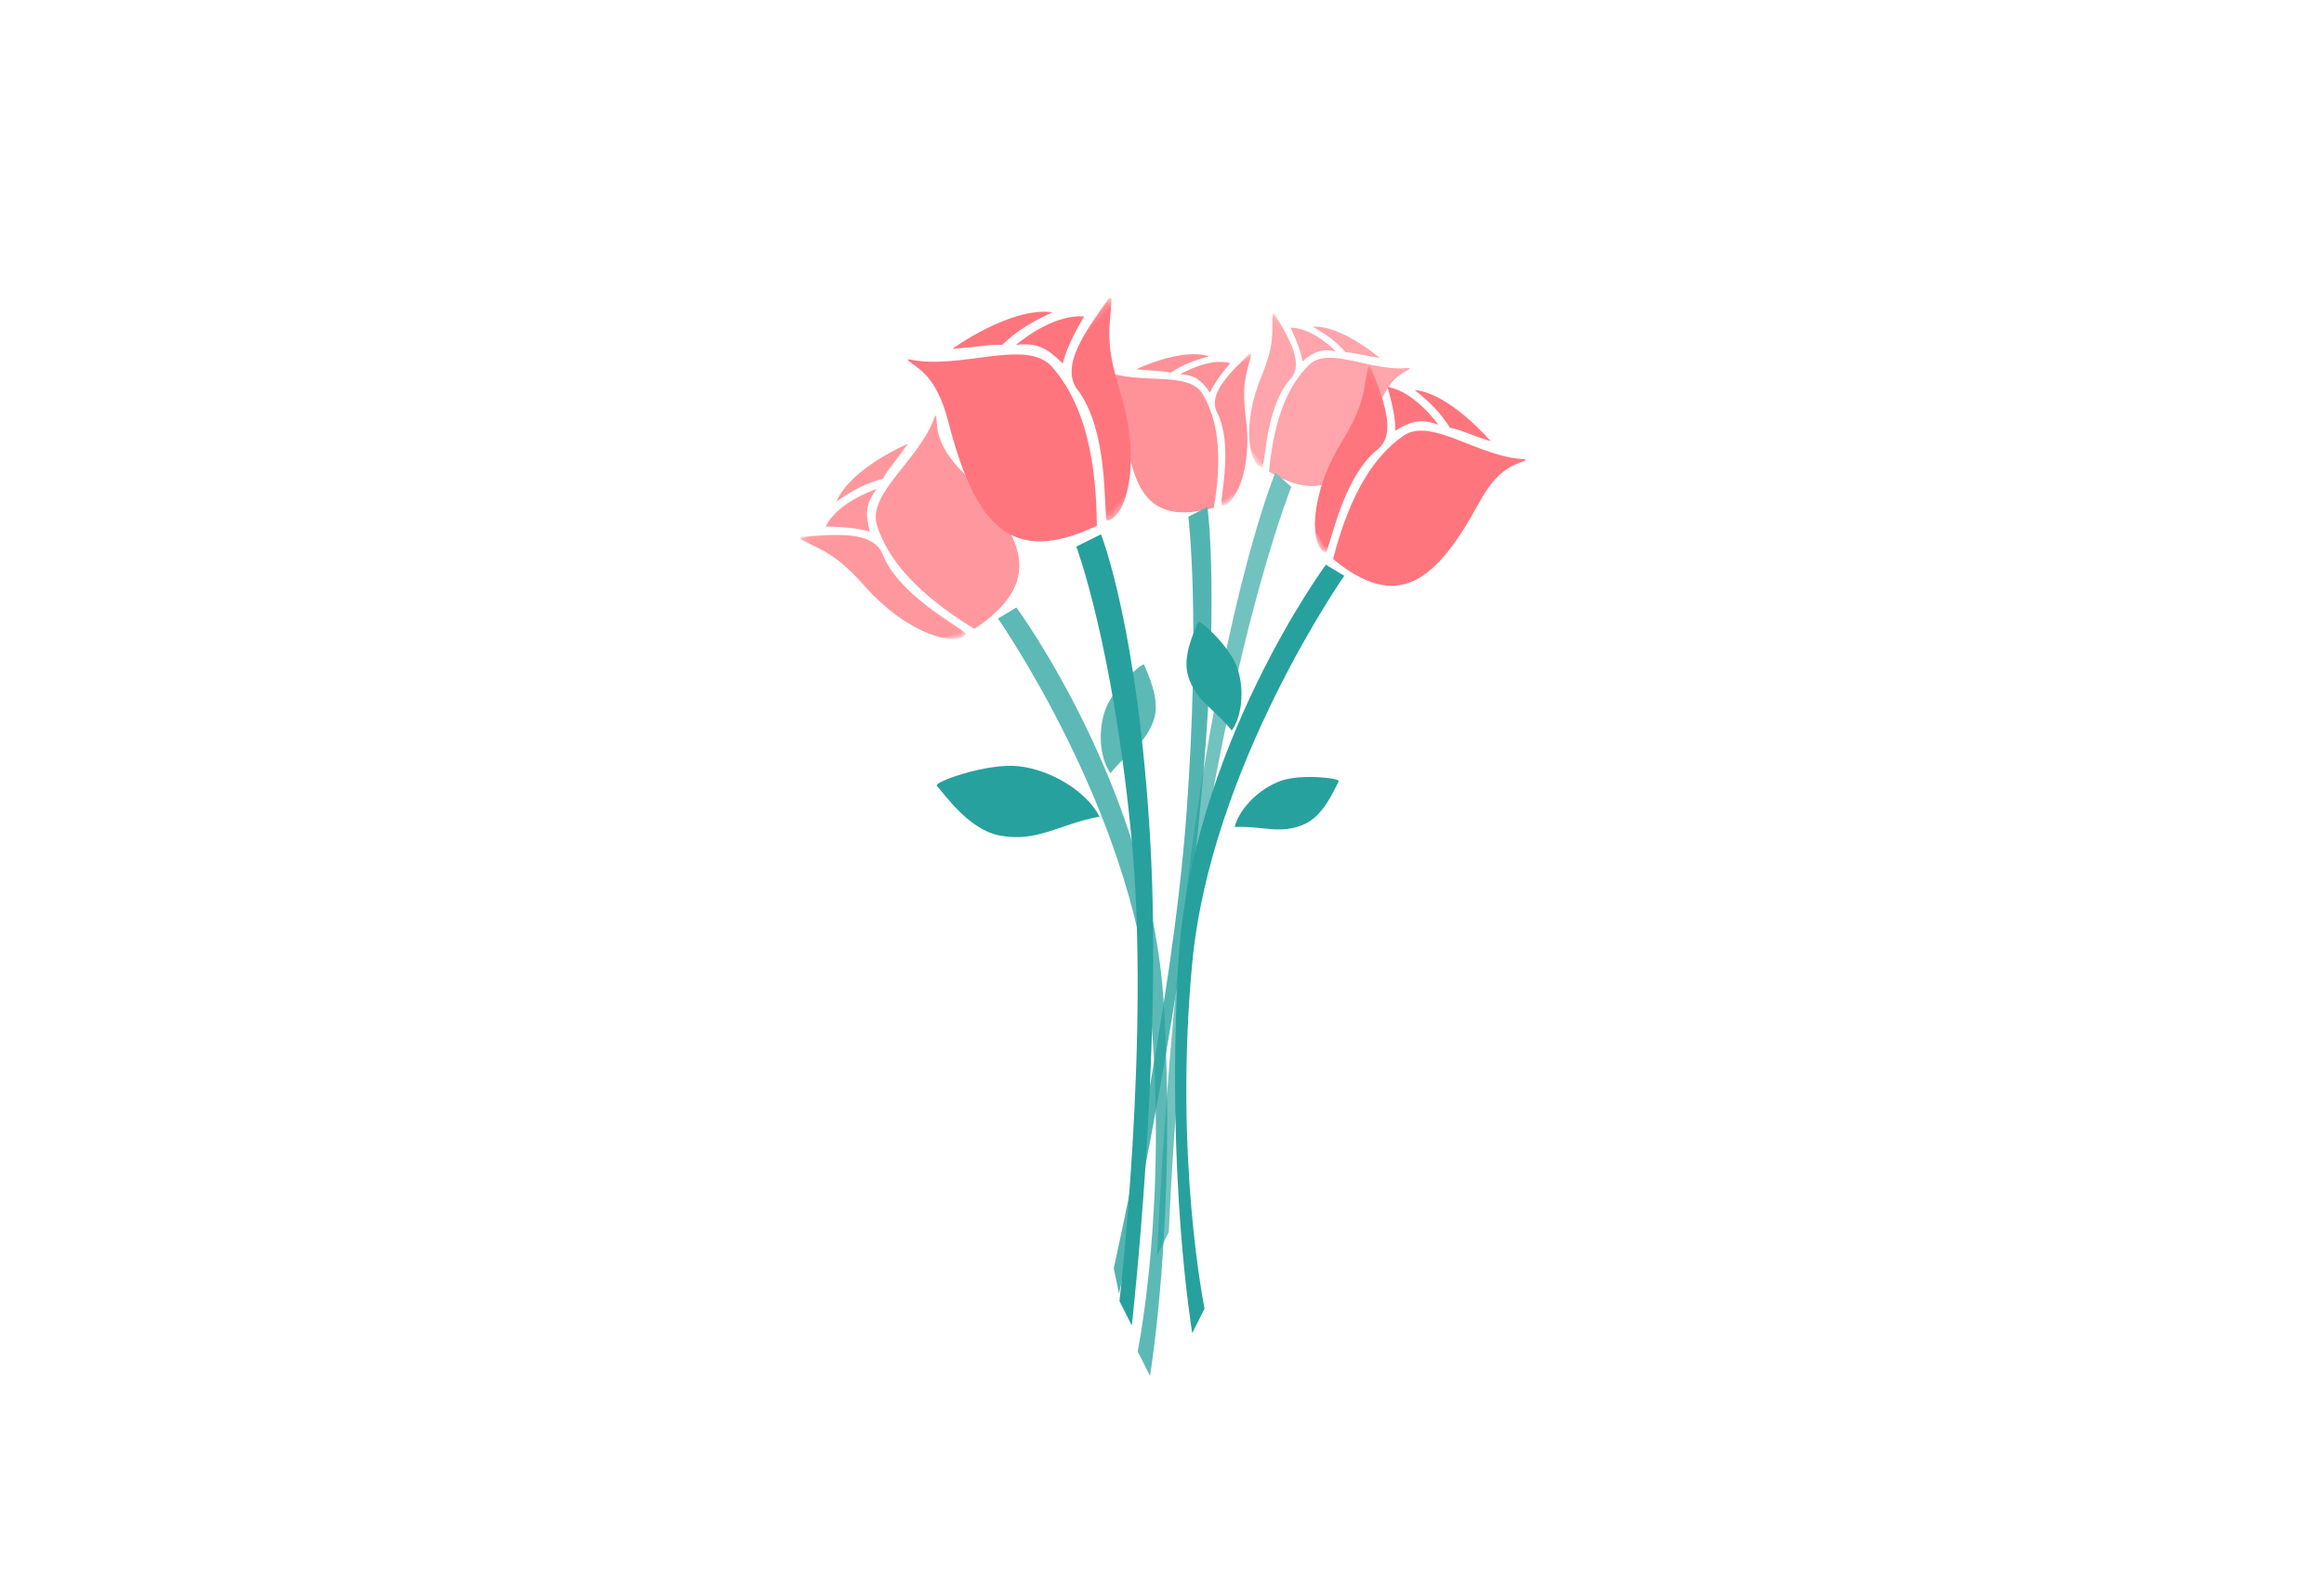 <?xml version="1.0" encoding="UTF-8" standalone="no"?>
<svg width="350px" height="240px" viewBox="0 0 350 240" version="1.1" xmlns="http://www.w3.org/2000/svg" xmlns:xlink="http://www.w3.org/1999/xlink">
    <!-- Generator: Sketch 3.8.3 (29802) - http://www.bohemiancoding.com/sketch -->
    <title>roses-sm</title>
    <desc>Created with Sketch.</desc>
    <defs>
        <polygon id="path-1" points="20.312 0.172 0.084 0.172 0.084 21.314 20.312 21.314 20.312 0.172"></polygon>
        <polygon id="path-3" points="16.33 0.089 0.018 0.089 0.018 17.139 16.33 17.139 16.33 0.089"></polygon>
        <polygon id="path-5" points="23.694 0.307 0.204 0.307 0.204 24.858 23.694 24.858 23.694 0.307"></polygon>
        <polygon id="path-7" points="16.33 0.089 0.018 0.089 0.018 17.139 16.33 17.139 16.33 0.089"></polygon>
        <polygon id="path-9" points="20.312 0.172 0.084 0.172 0.084 21.314 20.312 21.314 20.312 0.172"></polygon>
    </defs>
    <g id="Page-1" stroke="none" stroke-width="1" fill="none" fill-rule="evenodd">
        <g id="roses">
            <g id="Roses" transform="translate(117, 33)">
                <g id="Right" opacity="0.75" transform="translate(0, 27.358)">
                    <g id="Petals" transform="translate(19.438, 20.49) scale(-1, 1) rotate(-257) translate(-19.438, -20.49) translate(2.558, 4.482)">
                        <path d="M0.18,24.346 C0.093,24.401 0.133,24.536 0.236,24.526 C1.966,24.36 4.277,23.413 9.451,26.587 C21.442,33.946 28.392,34.431 32.724,22.93 C25.252,15.318 19.376,12.597 14.28,12.146 C9.207,11.696 6.087,20.658 0.18,24.346" id="Fill-1" fill="#FF757E"></path>
                        <g id="Group-5" transform="translate(13.264, 0.269)">
                            <mask id="mask-2" fill="white">
                                <use xlink:href="#path-1"></use>
                            </mask>
                            <g id="Clip-4"></g>
                            <path d="M5.625,11.749 C1.533,11.334 0.849,5.226 0.087,0.417 C0.054,0.208 0.313,0.086 0.452,0.244 C2.805,2.928 3.46,4.731 9.547,8.058 C18.177,12.772 21.599,19.575 19.882,21.314 C18.035,19.883 11.912,12.868 5.625,11.749 Z" id="Fill-3" fill="#FF757E" mask="url(#mask-2)"></path>
                        </g>
                        <path d="M8.884,13.351 C10.64,11.145 12.25,10.828 14.917,10.866 C14.081,9.452 13.375,7.442 12.668,4.559 C9.373,7.287 8.884,13.351 8.884,13.351" id="Fill-6" fill="#FF757E"></path>
                        <path d="M3.294,19.439 C5.488,17.045 6.32,15.667 7.59,14.603 C7.669,12.015 8.25,9.814 9.348,7.014 C4.944,10.195 3.294,19.439 3.294,19.439" id="Fill-8" fill="#FF757E"></path>
                    </g>
                    <path d="M51.9,44.342 C55.087,43.693 59.249,44.572 61.453,46.717 C57.711,48.732 56.202,51.266 52.22,51.768 C49.037,52.169 45.597,49.54 44.469,48.885 C44.008,48.616 48.713,44.991 51.9,44.342" id="Fill-15" fill="#27A19E" transform="translate(52.946, 47.971) scale(-1, 1) rotate(80) translate(-52.946, -47.971) "></path>
                    <path d="M56.192,91.127 C53.407,61.559 33.296,32.817 33.296,32.817 L36.073,31.151 C36.073,31.151 56.43,58.787 58.286,91.127 C60.142,123.467 56.192,146.898 56.192,146.898 L54.335,143.202 C54.335,143.202 58.976,120.695 56.192,91.127 Z" id="Rectangle-72" fill="#27A19E"></path>
                </g>
                <g id="Page-1" opacity="0.797" transform="translate(55.046, 86.029) rotate(8) translate(-55.046, -86.029) translate(35.546, 10.358)">
                    <g id="Petals" transform="translate(19.49, 19.425) rotate(-314) translate(-19.49, -19.425) translate(5.52, 6.328)">
                        <path d="M0.095,19.584 C0.024,19.628 0.057,19.737 0.14,19.729 C1.535,19.595 3.399,18.831 7.572,21.391 C17.241,27.326 22.847,27.717 26.34,18.442 C20.314,12.303 15.575,10.108 11.466,9.745 C7.375,9.382 4.858,16.609 0.095,19.584" id="Fill-1" fill="#FF757E"></path>
                        <g id="Group-5" transform="translate(10.697, 0.217)">
                            <mask id="mask-4" fill="white">
                                <use xlink:href="#path-3"></use>
                            </mask>
                            <g id="Clip-4"></g>
                            <path d="M4.486,9.425 C1.186,9.09 0.634,4.165 0.02,0.286 C-0.007,0.117 0.202,0.019 0.314,0.147 C2.212,2.311 2.74,3.765 7.649,6.448 C14.608,10.25 17.368,15.736 15.984,17.139 C14.494,15.984 9.556,10.327 4.486,9.425 Z" id="Fill-3" fill="#FF757E" mask="url(#mask-4)"></path>
                        </g>
                        <path d="M7.114,10.717 C8.53,8.937 9.829,8.682 11.98,8.713 C11.306,7.573 10.736,5.951 10.166,3.627 C7.508,5.826 7.114,10.717 7.114,10.717" id="Fill-6" fill="#FF757E"></path>
                        <path d="M2.606,15.626 C4.376,13.696 5.046,12.585 6.07,11.727 C6.134,9.639 6.603,7.864 7.489,5.606 C3.937,8.172 2.606,15.626 2.606,15.626" id="Fill-8" fill="#FF757E"></path>
                    </g>
                    <path d="M26.57,78.266 C24.588,48.698 20.624,33.914 20.624,33.914 L23.267,32.066 C23.267,32.066 27.231,45.926 28.553,78.266 C29.874,110.605 26.57,151.261 26.57,151.261 L25.249,147.565 C25.249,147.565 28.553,107.834 26.57,78.266 Z" id="Rectangle-72" fill="#27A19E"></path>
                </g>
                <g id="Left" transform="translate(13.388, 0.077)">
                    <g id="Petals" transform="translate(27.261, 27.563) rotate(-316) translate(-27.261, -27.563) translate(7.47, 8.936)">
                        <path d="M0.315,28.379 C0.214,28.443 0.261,28.6 0.381,28.589 C2.39,28.396 5.074,27.296 11.082,30.982 C25.006,39.528 33.078,40.091 38.108,26.735 C29.431,17.895 22.607,14.735 16.69,14.211 C10.798,13.688 7.175,24.096 0.315,28.379" id="Fill-1" fill="#FF757E"></path>
                        <g id="Group-5" transform="translate(15.403, 0.312)">
                            <mask id="mask-6" fill="white">
                                <use xlink:href="#path-5"></use>
                            </mask>
                            <g id="Clip-4"></g>
                            <path d="M6.638,13.751 C1.886,13.269 1.092,6.176 0.207,0.591 C0.169,0.348 0.469,0.206 0.631,0.39 C3.364,3.507 4.125,5.601 11.194,9.464 C21.215,14.939 25.189,22.838 23.195,24.858 C21.05,23.196 13.939,15.05 6.638,13.751 Z" id="Fill-3" fill="#FF757E" mask="url(#mask-6)"></path>
                        </g>
                        <path d="M10.424,15.611 C12.462,13.049 14.332,12.681 17.429,12.725 C16.459,11.083 15.639,8.749 14.817,5.401 C10.991,8.569 10.424,15.611 10.424,15.611" id="Fill-6" fill="#FF757E"></path>
                        <path d="M3.932,22.681 C6.48,19.9 7.445,18.301 8.92,17.065 C9.012,14.06 9.688,11.503 10.962,8.252 C5.848,11.946 3.932,22.681 3.932,22.681" id="Fill-8" fill="#FF757E"></path>
                    </g>
                    <path d="M21.339,82.556 C25.981,81.609 32.044,82.89 35.256,86.015 C29.804,88.951 27.606,92.642 21.805,93.374 C17.167,93.958 12.157,90.129 10.514,89.173 C9.842,88.781 16.696,83.502 21.339,82.556" id="Fill-15" fill="#27A19E" transform="translate(22.862, 87.842) rotate(-342) translate(-22.862, -87.842) "></path>
                    <path d="M40.06,93.607 C37.276,64.039 31.706,49.255 31.706,49.255 L35.419,47.407 C35.419,47.407 40.988,61.267 42.845,93.607 C44.701,125.947 40.06,166.602 40.06,166.602 L38.204,162.906 C38.204,162.906 42.845,123.175 40.06,93.607 Z" id="Rectangle-72" fill="#27A19E"></path>
                </g>
                <g id="Page-1" opacity="0.65" transform="translate(73.497, 81.931) scale(-1, 1) rotate(-7) translate(-73.497, -81.931) translate(53.997, 6.26)">
                    <g id="Petals" transform="translate(19.49, 19.425) rotate(-314) translate(-19.49, -19.425) translate(5.52, 6.328)">
                        <path d="M0.095,19.584 C0.024,19.628 0.057,19.737 0.14,19.729 C1.535,19.595 3.399,18.831 7.572,21.391 C17.241,27.326 22.847,27.717 26.34,18.442 C20.314,12.303 15.575,10.108 11.466,9.745 C7.375,9.382 4.858,16.609 0.095,19.584" id="Fill-1" fill="#FF757E"></path>
                        <g id="Group-5" transform="translate(10.697, 0.217)">
                            <mask id="mask-8" fill="white">
                                <use xlink:href="#path-7"></use>
                            </mask>
                            <g id="Clip-4"></g>
                            <path d="M4.486,9.425 C1.186,9.09 0.634,4.165 0.02,0.286 C-0.007,0.117 0.202,0.019 0.314,0.147 C2.212,2.311 2.74,3.765 7.649,6.448 C14.608,10.25 17.368,15.736 15.984,17.139 C14.494,15.984 9.556,10.327 4.486,9.425 Z" id="Fill-3" fill="#FF757E" mask="url(#mask-8)"></path>
                        </g>
                        <path d="M7.114,10.717 C8.53,8.937 9.829,8.682 11.98,8.713 C11.306,7.573 10.736,5.951 10.166,3.627 C7.508,5.826 7.114,10.717 7.114,10.717" id="Fill-6" fill="#FF757E"></path>
                        <path d="M2.606,15.626 C4.376,13.696 5.046,12.585 6.07,11.727 C6.134,9.639 6.603,7.864 7.489,5.606 C3.937,8.172 2.606,15.626 2.606,15.626" id="Fill-8" fill="#FF757E"></path>
                    </g>
                    <path d="M26.57,78.266 C24.588,48.698 20.624,33.914 20.624,33.914 L23.267,32.066 C23.267,32.066 27.231,45.926 28.553,78.266 C29.874,110.605 26.57,151.261 26.57,151.261 L25.249,147.565 C25.249,147.565 28.553,107.834 26.57,78.266 Z" id="Rectangle-72" fill="#27A19E"></path>
                </g>
                <g id="Right" transform="translate(88.478, 91.352) scale(-1, 1) translate(-88.478, -91.352) translate(59.955, 14.516)">
                    <g id="Petals" transform="translate(22.981, 22.781) rotate(-330) translate(-22.981, -22.781) translate(6.1, 6.774)">
                        <path d="M0.18,24.346 C0.093,24.401 0.133,24.536 0.236,24.526 C1.966,24.36 4.277,23.413 9.451,26.587 C21.442,33.946 28.392,34.431 32.724,22.93 C25.252,15.318 19.376,12.597 14.28,12.146 C9.207,11.696 6.087,20.658 0.18,24.346" id="Fill-1" fill="#FF757E"></path>
                        <g id="Group-5" transform="translate(13.264, 0.269)">
                            <mask id="mask-10" fill="white">
                                <use xlink:href="#path-9"></use>
                            </mask>
                            <g id="Clip-4"></g>
                            <path d="M5.625,11.749 C1.533,11.334 0.849,5.226 0.087,0.417 C0.054,0.208 0.313,0.086 0.452,0.244 C2.805,2.928 3.46,4.731 9.547,8.058 C18.177,12.772 21.599,19.575 19.882,21.314 C18.035,19.883 11.912,12.868 5.625,11.749 Z" id="Fill-3" fill="#FF757E" mask="url(#mask-10)"></path>
                        </g>
                        <path d="M8.884,13.351 C10.64,11.145 12.25,10.828 14.917,10.866 C14.081,9.452 13.375,7.442 12.668,4.559 C9.373,7.287 8.884,13.351 8.884,13.351" id="Fill-6" fill="#FF757E"></path>
                        <path d="M3.294,19.439 C5.488,17.045 6.32,15.667 7.59,14.603 C7.669,12.015 8.25,9.814 9.348,7.014 C4.944,10.195 3.294,19.439 3.294,19.439" id="Fill-8" fill="#FF757E"></path>
                    </g>
                    <path d="M39.077,70.121 C42.264,69.471 46.426,70.351 48.631,72.496 C44.888,74.511 43.379,77.045 39.397,77.547 C36.214,77.948 32.775,75.319 31.647,74.664 C31.186,74.395 35.89,70.77 39.077,70.121" id="Fill-15" fill="#27A19E" transform="translate(40.123, 73.75) rotate(31) translate(-40.123, -73.75) "></path>
                    <path d="M50.154,50.745 C53.341,50.095 57.502,50.975 59.707,53.12 C55.964,55.135 54.456,57.669 50.473,58.171 C47.29,58.572 43.851,55.943 42.723,55.288 C42.262,55.019 46.967,51.394 50.154,50.745" id="Fill-15" fill="#27A19E" transform="translate(51.199, 54.374) scale(-1, 1) rotate(80) translate(-51.199, -54.374) "></path>
                    <path d="M54.445,97.53 C51.661,67.962 31.55,39.22 31.55,39.22 L34.326,37.554 C34.326,37.554 54.683,65.19 56.54,97.53 C58.396,129.87 54.445,153.301 54.445,153.301 L52.589,149.605 C52.589,149.605 57.23,127.098 54.445,97.53 Z" id="Rectangle-72" fill="#27A19E"></path>
                </g>
            </g>
        </g>
    </g>
</svg>